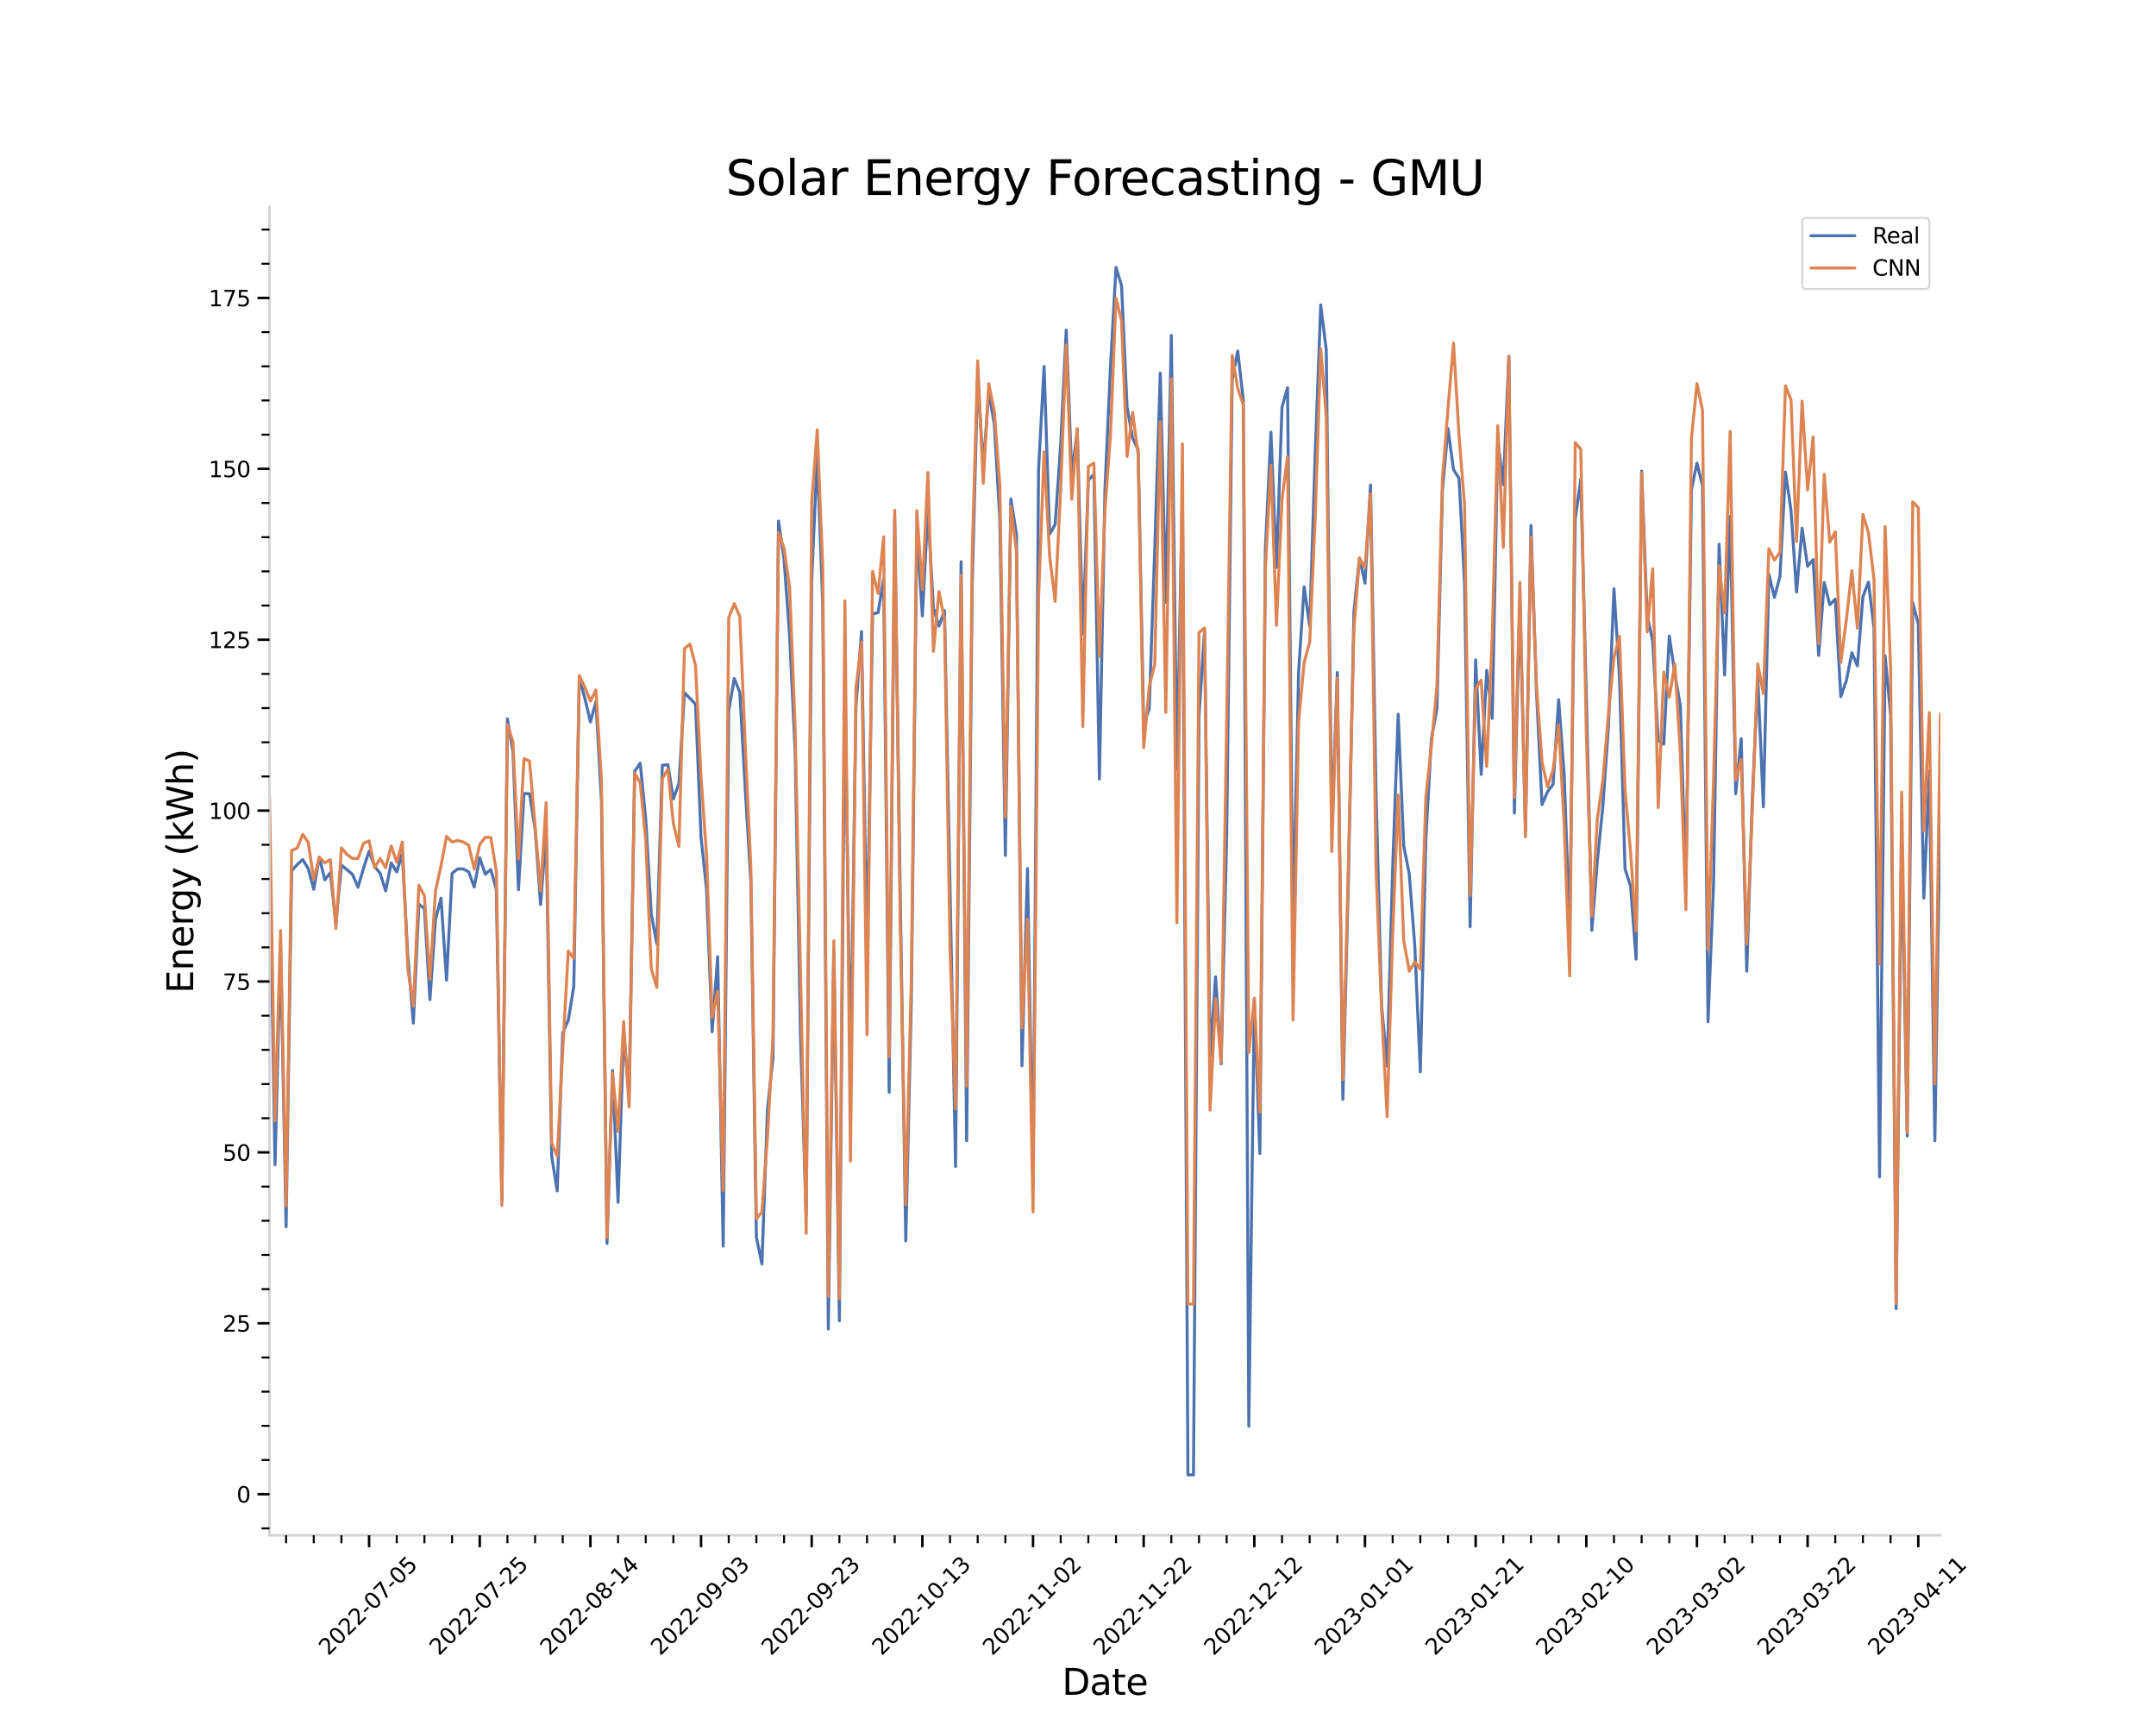 <?xml version="1.0" encoding="utf-8" standalone="no"?>
<!DOCTYPE svg PUBLIC "-//W3C//DTD SVG 1.1//EN"
  "http://www.w3.org/Graphics/SVG/1.1/DTD/svg11.dtd">
<svg xmlns:xlink="http://www.w3.org/1999/xlink" width="1080pt" height="864pt" viewBox="0 0 1080 864" xmlns="http://www.w3.org/2000/svg" version="1.1">
 <defs>
  <style type="text/css">*{stroke-linejoin: round; stroke-linecap: butt}</style>
 </defs>
 <g id="figure_1">
  <g id="patch_1">
   <path d="M 0 864 
L 1080 864 
L 1080 0 
L 0 0 
z
" style="fill: #ffffff"/>
  </g>
  <g id="axes_1">
   <g id="patch_2">
    <path d="M 135 768.96 
L 972 768.96 
L 972 103.68 
L 135 103.68 
L 135 768.96 
z
" style="fill: none"/>
   </g>
   <g id="line2d_1">
    <path d="M -1 392.905 
L -0.805 395.092 
L 1.967 443.313 
L 4.738 393.316 
L 7.51 441.964 
L 10.281 422.895 
L 13.053 674.1 
L 15.825 372.315 
L 18.596 354.175 
L 21.368 377.12 
L 24.139 417.956 
L 26.911 409.541 
L 29.682 395.066 
L 32.454 553.606 
L 35.225 448.989 
L 37.997 380.909 
L 40.768 384.187 
L 43.54 541.289 
L 46.311 502.163 
L 49.083 369.698 
L 51.854 526.734 
L 54.626 575.15 
L 57.397 376.721 
L 60.169 394.602 
L 62.94 383.627 
L 65.712 398.255 
L 68.483 404.013 
L 71.255 395.396 
L 74.026 444.637 
L 76.798 432.398 
L 79.57 474.719 
L 82.341 415.605 
L 85.113 538.284 
L 87.884 627.279 
L 90.656 515.808 
L 93.427 512.894 
L 96.199 528.807 
L 98.97 401.943 
L 101.742 421.372 
L 104.513 438.575 
L 107.285 442.456 
L 110.056 536.142 
L 112.828 603.632 
L 115.599 612.965 
L 118.371 508.553 
L 121.142 475.582 
L 123.914 425.694 
L 126.685 407.739 
L 129.457 528.689 
L 132.228 418.977 
L 135 419.565 
L 137.772 583.406 
L 140.543 474.125 
L 143.315 614.464 
L 146.086 436.187 
L 148.858 433.068 
L 151.629 430.493 
L 154.401 435.076 
L 157.172 445.433 
L 159.944 429.261 
L 162.715 440.689 
L 165.487 437.106 
L 168.258 462.643 
L 171.03 433.327 
L 173.801 435.58 
L 176.573 438.01 
L 179.344 444.383 
L 182.116 434.782 
L 184.887 426.329 
L 187.659 434.012 
L 190.43 437.418 
L 193.202 446.22 
L 195.974 432.175 
L 198.745 436.725 
L 201.517 427.329 
L 204.288 478.897 
L 207.06 512.442 
L 209.831 452.867 
L 212.603 455.06 
L 215.374 500.681 
L 218.146 460.62 
L 220.917 449.899 
L 223.689 490.904 
L 226.46 437.429 
L 229.232 435.217 
L 232.003 435.233 
L 234.775 436.66 
L 237.546 444.284 
L 240.318 429.631 
L 243.089 437.867 
L 245.861 435.53 
L 248.632 445.57 
L 251.404 601.238 
L 254.175 360.02 
L 256.947 376.464 
L 259.719 445.618 
L 262.49 397.447 
L 265.262 397.561 
L 268.033 415.075 
L 270.805 453.071 
L 273.576 416.544 
L 276.348 579.067 
L 279.119 596.493 
L 281.891 517.298 
L 284.662 511.05 
L 287.434 494.048 
L 290.205 339.29 
L 292.977 349.782 
L 295.748 361.589 
L 298.52 351.512 
L 301.291 401.267 
L 304.063 622.822 
L 306.834 536.191 
L 309.606 602.222 
L 312.377 518.144 
L 315.149 547.462 
L 317.921 386.39 
L 320.692 382.257 
L 323.464 410.298 
L 326.235 457.847 
L 329.007 472.676 
L 331.778 383.299 
L 334.55 383.005 
L 337.321 400.145 
L 340.093 392.402 
L 342.864 346.951 
L 348.407 352.701 
L 351.179 419.392 
L 353.95 445.528 
L 356.722 516.78 
L 359.493 479.19 
L 362.265 624.145 
L 365.036 356.011 
L 367.808 339.826 
L 370.579 346.726 
L 373.351 395.62 
L 376.123 441.863 
L 378.894 619.709 
L 381.666 633.092 
L 384.437 555.763 
L 387.209 530.151 
L 389.98 260.993 
L 392.752 280.144 
L 395.523 318.16 
L 398.295 375.956 
L 401.066 521.316 
L 403.838 608.35 
L 406.609 290.463 
L 409.381 227.991 
L 412.152 303.43 
L 414.924 665.652 
L 417.695 475.888 
L 420.467 661.565 
L 423.238 337.003 
L 426.01 538.106 
L 428.781 353.788 
L 431.553 316.387 
L 434.325 477.984 
L 437.096 307.493 
L 439.868 306.875 
L 442.639 289.946 
L 445.411 547.107 
L 448.182 259.617 
L 450.954 448.176 
L 453.725 621.545 
L 456.497 501.979 
L 459.268 265.327 
L 462.04 308.474 
L 464.811 255.863 
L 467.583 304.67 
L 470.354 313.613 
L 473.126 305.823 
L 478.669 584.266 
L 481.44 281.351 
L 484.212 571.36 
L 486.983 294.023 
L 489.755 188.236 
L 492.526 233.62 
L 495.298 196.777 
L 498.07 212.263 
L 500.841 259.979 
L 503.613 428.45 
L 506.384 249.884 
L 509.156 267.514 
L 511.927 533.775 
L 514.699 434.991 
L 517.47 593.745 
L 520.242 235.156 
L 523.013 183.553 
L 525.785 267.612 
L 528.556 262.665 
L 531.328 222.67 
L 534.099 165.348 
L 536.871 237.61 
L 539.642 215.66 
L 542.414 317.53 
L 545.185 240.533 
L 547.957 237.547 
L 550.728 390.194 
L 553.5 244.995 
L 556.272 183.569 
L 559.043 133.92 
L 561.815 143.101 
L 564.586 203.926 
L 567.358 219.431 
L 570.129 225.209 
L 572.901 362.881 
L 575.672 355.091 
L 578.444 274.967 
L 581.215 186.841 
L 583.987 301.754 
L 586.758 168.013 
L 589.53 385.577 
L 592.301 245.531 
L 595.073 738.72 
L 597.844 738.72 
L 600.616 358.3 
L 603.387 315.901 
L 606.159 529.095 
L 608.93 489.24 
L 611.702 532.821 
L 614.474 419.309 
L 617.245 189.89 
L 620.017 175.853 
L 622.788 200.123 
L 625.56 714.333 
L 628.331 500.572 
L 631.103 577.746 
L 633.874 274.635 
L 636.646 216.465 
L 639.417 284.209 
L 642.189 203.988 
L 644.96 194.176 
L 647.732 465.311 
L 650.503 336.694 
L 653.275 293.904 
L 656.046 313.572 
L 658.818 227.477 
L 661.589 152.729 
L 664.361 175.302 
L 667.132 415.497 
L 669.904 336.83 
L 672.675 550.6 
L 675.447 440.806 
L 678.219 306.493 
L 680.99 279.452 
L 683.762 292.091 
L 686.533 242.929 
L 689.305 397.416 
L 692.076 503.609 
L 694.848 533.881 
L 697.619 435.127 
L 700.391 357.729 
L 703.162 423.71 
L 705.934 437.669 
L 708.705 473.685 
L 711.477 536.821 
L 714.248 420.229 
L 717.02 370.088 
L 719.791 355.057 
L 722.563 245.517 
L 725.334 214.619 
L 728.106 235.232 
L 730.877 239.572 
L 733.649 292.355 
L 736.421 464.204 
L 739.192 330.471 
L 741.964 387.901 
L 744.735 335.762 
L 747.507 359.823 
L 750.278 220.436 
L 753.05 242.756 
L 755.821 178.355 
L 758.593 407.232 
L 761.364 300.374 
L 764.136 416.195 
L 766.907 263.2 
L 769.679 346.911 
L 772.45 403.03 
L 775.222 396.516 
L 777.993 392.866 
L 780.765 350.469 
L 783.536 388.011 
L 786.308 466.427 
L 789.079 260.053 
L 791.851 239.981 
L 794.623 348.101 
L 797.394 465.947 
L 800.166 431.097 
L 802.937 403.6 
L 805.709 363.827 
L 808.48 294.903 
L 811.252 339.28 
L 814.023 435.178 
L 816.795 443.873 
L 819.566 480.388 
L 822.338 235.962 
L 825.109 308.016 
L 827.881 321.229 
L 830.652 370.932 
L 833.424 372.748 
L 836.195 318.535 
L 838.967 337.52 
L 841.738 353.528 
L 844.51 444.485 
L 847.281 245.29 
L 850.053 231.947 
L 852.825 243.258 
L 855.596 511.76 
L 858.368 442.444 
L 861.139 272.55 
L 863.911 338.109 
L 866.682 258.627 
L 869.454 397.567 
L 872.225 369.995 
L 874.997 486.426 
L 877.768 400.36 
L 880.54 339.89 
L 883.311 404.138 
L 886.083 287.606 
L 888.854 299.207 
L 891.626 288.678 
L 894.397 236.456 
L 897.169 255.765 
L 899.94 296.515 
L 902.712 264.584 
L 905.483 283.641 
L 908.255 280.306 
L 911.026 328.25 
L 913.798 291.8 
L 916.57 302.893 
L 919.341 300.05 
L 922.113 348.962 
L 924.884 340.889 
L 927.656 326.973 
L 930.427 333.511 
L 933.199 298.753 
L 935.97 291.57 
L 938.742 314.575 
L 941.513 589.454 
L 944.285 328.455 
L 947.056 357.912 
L 949.828 655.479 
L 952.599 420.647 
L 955.371 568.951 
L 958.142 301.89 
L 960.914 312.458 
L 963.685 449.821 
L 966.457 386.228 
L 969.228 571.421 
L 972 396.141 
L 972 396.141 
" clip-path="url(#p778e2ae9c5)" style="fill: none; stroke: #4c72b0; stroke-width: 1.5; stroke-linecap: round"/>
   </g>
   <g id="line2d_2">
    <path d="M -1 379.815 
L -0.805 383.07 
L 1.967 460.634 
L 4.738 393.155 
L 7.51 444.452 
L 10.281 425.192 
L 13.053 653.066 
L 15.825 377.956 
L 18.596 347.114 
L 21.368 368.044 
L 24.139 418.187 
L 26.911 405.772 
L 29.682 392.225 
L 32.454 555.706 
L 35.225 425.945 
L 37.997 361.855 
L 40.768 369.642 
L 43.54 526.147 
L 46.311 480.802 
L 49.083 364.205 
L 51.854 545.789 
L 54.626 568.732 
L 57.397 379.386 
L 60.169 395.49 
L 62.94 380.912 
L 65.712 390.005 
L 68.483 394.945 
L 71.255 390.666 
L 74.026 444.578 
L 76.798 415.957 
L 79.57 458.082 
L 82.341 409.06 
L 85.113 501.352 
L 87.884 600.879 
L 90.656 493.531 
L 93.427 496.494 
L 96.199 506.266 
L 98.97 391.453 
L 101.742 405.471 
L 104.513 435.12 
L 107.285 428.871 
L 110.056 513.27 
L 112.828 581.857 
L 115.599 585.613 
L 118.371 497.587 
L 121.142 459.371 
L 123.914 417.541 
L 126.685 387.884 
L 129.457 527.942 
L 132.228 405.733 
L 135 399.209 
L 137.772 561.433 
L 140.543 466.127 
L 143.315 604.078 
L 146.086 426.017 
L 148.858 424.761 
L 151.629 417.893 
L 154.401 421.908 
L 157.172 440.423 
L 159.944 429.269 
L 162.715 432.14 
L 165.487 430.563 
L 168.258 465.083 
L 171.03 424.71 
L 173.801 427.959 
L 176.573 430.015 
L 179.344 429.94 
L 182.116 422.375 
L 184.887 421.16 
L 187.659 434.591 
L 190.43 429.985 
L 193.202 434.626 
L 195.974 423.758 
L 198.745 431.891 
L 201.517 421.739 
L 204.288 485.1 
L 207.06 504.015 
L 209.831 443.404 
L 212.603 448.685 
L 215.374 490.468 
L 218.146 446.259 
L 220.917 433.621 
L 223.689 418.905 
L 226.46 421.772 
L 229.232 420.964 
L 232.003 421.686 
L 234.775 423.356 
L 237.546 435.264 
L 240.318 422.925 
L 243.089 419.383 
L 245.861 419.475 
L 248.632 436.414 
L 251.404 603.731 
L 254.175 362.89 
L 256.947 371.549 
L 259.719 430.244 
L 262.49 379.947 
L 265.262 381.208 
L 270.805 446.307 
L 273.576 402.036 
L 276.348 572.48 
L 279.119 579.063 
L 281.891 526.213 
L 284.662 476.361 
L 287.434 479.986 
L 290.205 338.375 
L 292.977 344.25 
L 295.748 351.114 
L 298.52 345.62 
L 301.291 391.164 
L 304.063 619.831 
L 306.834 537.454 
L 309.606 566.559 
L 312.377 511.693 
L 315.149 554.452 
L 317.921 387.163 
L 320.692 392.139 
L 323.464 420.983 
L 326.235 485.253 
L 329.007 494.599 
L 331.778 389.899 
L 334.55 385.288 
L 337.321 412.586 
L 340.093 423.972 
L 342.864 324.83 
L 345.636 322.641 
L 348.407 333.412 
L 351.179 389.286 
L 353.95 428.529 
L 356.722 509.539 
L 359.493 496.484 
L 362.265 596.325 
L 365.036 309.483 
L 367.808 302.331 
L 370.579 308.863 
L 373.351 374.272 
L 376.123 434.543 
L 378.894 610.454 
L 381.666 607.018 
L 384.437 569.542 
L 387.209 518.951 
L 389.98 266.711 
L 392.752 274.67 
L 395.523 293.886 
L 398.295 363.955 
L 403.838 617.761 
L 406.609 251.112 
L 409.381 215.279 
L 412.152 284.277 
L 414.924 649.326 
L 417.695 471.261 
L 420.467 650.476 
L 423.238 300.946 
L 426.01 581.563 
L 428.781 344.515 
L 431.553 321.491 
L 434.325 518.253 
L 437.096 286.183 
L 439.868 297.299 
L 442.639 268.893 
L 445.411 529.332 
L 448.182 255.6 
L 450.954 463.291 
L 453.725 603.319 
L 456.497 490.528 
L 459.268 255.756 
L 462.04 295.219 
L 464.811 236.632 
L 467.583 326.247 
L 470.354 296.278 
L 473.126 310.495 
L 475.897 475.027 
L 478.669 555.389 
L 481.44 288.06 
L 484.212 544.111 
L 486.983 278.274 
L 489.755 180.723 
L 492.526 242.013 
L 495.298 192.231 
L 498.07 205.754 
L 500.841 243.296 
L 503.613 409.251 
L 506.384 253.68 
L 509.156 276.107 
L 511.927 514.875 
L 514.699 460.283 
L 517.47 607.034 
L 520.242 299.795 
L 523.013 226.29 
L 525.785 278.498 
L 528.556 301.216 
L 531.328 244.841 
L 534.099 172.765 
L 536.871 250.08 
L 539.642 214.68 
L 542.414 363.913 
L 545.185 233.62 
L 547.957 231.969 
L 550.728 328.718 
L 553.5 255.634 
L 556.272 217.786 
L 559.043 149.233 
L 561.815 160.758 
L 564.586 228.652 
L 567.358 206.534 
L 570.129 227.788 
L 572.901 374.469 
L 575.672 343.919 
L 578.444 332.717 
L 581.215 211.273 
L 583.987 356.849 
L 586.758 189.684 
L 589.53 462.161 
L 592.301 222.363 
L 595.073 653.143 
L 597.844 653.143 
L 600.616 316.743 
L 603.387 314.605 
L 606.159 556.03 
L 608.93 500.19 
L 611.702 532.042 
L 614.474 361.628 
L 617.245 177.997 
L 620.017 194.525 
L 622.788 202.658 
L 625.56 527.208 
L 628.331 499.957 
L 631.103 556.997 
L 633.874 284.638 
L 636.646 233.015 
L 639.417 313.253 
L 642.189 250.042 
L 644.96 228.723 
L 647.732 510.884 
L 650.503 361.586 
L 653.275 331.823 
L 656.046 321.647 
L 658.818 259.609 
L 661.589 174.698 
L 664.361 208.48 
L 667.132 426.516 
L 669.904 339.725 
L 672.675 540.673 
L 675.447 432.758 
L 678.219 315.544 
L 680.99 279.552 
L 683.762 284.34 
L 686.533 247.336 
L 689.305 435.305 
L 692.076 505.37 
L 694.848 559.313 
L 697.619 468.346 
L 700.391 398.255 
L 703.162 471.038 
L 705.934 486.423 
L 708.705 481.836 
L 711.477 485.382 
L 714.248 399.178 
L 717.02 373.692 
L 719.791 343.669 
L 722.563 239.686 
L 725.334 204.796 
L 728.106 171.822 
L 730.877 218.364 
L 733.649 253.138 
L 736.421 448.391 
L 739.192 344.848 
L 741.964 340.7 
L 744.735 383.858 
L 747.507 318.683 
L 750.278 213.251 
L 753.05 274.116 
L 755.821 178.656 
L 758.593 399.433 
L 761.364 291.738 
L 764.136 419.077 
L 766.907 269.046 
L 769.679 343.661 
L 772.45 381.699 
L 775.222 394.159 
L 777.993 385.577 
L 780.765 363.164 
L 783.536 412.749 
L 786.308 488.794 
L 789.079 221.697 
L 791.851 224.955 
L 794.623 366.781 
L 797.394 458.802 
L 800.166 410.037 
L 802.937 390.68 
L 805.709 357.652 
L 808.48 329.306 
L 811.252 318.703 
L 814.023 395.845 
L 816.795 426.703 
L 819.566 466.438 
L 822.338 236.899 
L 825.109 316.492 
L 827.881 284.872 
L 830.652 404.481 
L 833.424 336.633 
L 836.195 349.224 
L 838.967 332.567 
L 841.738 377.235 
L 844.51 455.583 
L 847.281 219.555 
L 850.053 192.142 
L 852.825 205.556 
L 855.596 475.594 
L 858.368 390.599 
L 861.139 283.38 
L 863.911 306.998 
L 866.682 216.069 
L 869.454 390.769 
L 872.225 380.326 
L 874.997 472.914 
L 877.768 406.084 
L 880.54 332.615 
L 883.311 347.281 
L 886.083 274.827 
L 888.854 280.53 
L 891.626 276.706 
L 894.397 193.257 
L 897.169 200.183 
L 899.94 271.194 
L 902.712 200.864 
L 905.483 245.418 
L 908.255 218.832 
L 911.026 322.278 
L 913.798 237.586 
L 916.57 271.557 
L 919.341 266.395 
L 922.113 331.77 
L 924.884 310.491 
L 927.656 285.87 
L 930.427 314.632 
L 933.199 257.667 
L 935.97 266.91 
L 938.742 290.251 
L 941.513 482.804 
L 944.285 263.737 
L 947.056 334.467 
L 949.828 653.012 
L 952.599 396.772 
L 955.371 567.201 
L 958.142 251.312 
L 960.914 254.274 
L 963.685 416.294 
L 966.457 356.891 
L 969.228 542.876 
L 972 357.548 
L 972 357.548 
" clip-path="url(#p778e2ae9c5)" style="fill: none; stroke: #dd8452; stroke-width: 1.5; stroke-linecap: round"/>
   </g>
   <g id="patch_3">
    <path d="M 135 768.96 
L 135 103.68 
" style="fill: none; stroke: #d3d3d3; stroke-width: 1.25; stroke-linejoin: miter; stroke-linecap: square"/>
   </g>
   <g id="patch_4">
    <path d="M 135 768.96 
L 972 768.96 
" style="fill: none; stroke: #d3d3d3; stroke-width: 1.25; stroke-linejoin: miter; stroke-linecap: square"/>
   </g>
   <g id="matplotlib.axis_1">
    <g id="xtick_1">
     <g id="line2d_3">
      <defs>
       <path id="mad14b82aa3" d="M 0 0 
L 0 6 
" style="stroke: #000000; stroke-width: 1.25"/>
      </defs>
      <g>
       <use xlink:href="#mad14b82aa3" x="184.887" y="768.96" style="stroke: #000000; stroke-width: 1.25"/>
      </g>
     </g>
     <g id="text_1">
      <!-- 2022-07-05 -->
      <g transform="translate(164.432 829.574) rotate(-45) scale(0.11 -0.11)">
       <defs>
        <path id="DejaVuSans-32" d="M 1228 531 
L 3431 531 
L 3431 0 
L 469 0 
L 469 531 
Q 828 903 1448 1529 
Q 2069 2156 2228 2338 
Q 2531 2678 2651 2914 
Q 2772 3150 2772 3378 
Q 2772 3750 2511 3984 
Q 2250 4219 1831 4219 
Q 1534 4219 1204 4116 
Q 875 4013 500 3803 
L 500 4441 
Q 881 4594 1212 4672 
Q 1544 4750 1819 4750 
Q 2544 4750 2975 4387 
Q 3406 4025 3406 3419 
Q 3406 3131 3298 2873 
Q 3191 2616 2906 2266 
Q 2828 2175 2409 1742 
Q 1991 1309 1228 531 
z
" transform="scale(0.016)"/>
        <path id="DejaVuSans-30" d="M 2034 4250 
Q 1547 4250 1301 3770 
Q 1056 3291 1056 2328 
Q 1056 1369 1301 889 
Q 1547 409 2034 409 
Q 2525 409 2770 889 
Q 3016 1369 3016 2328 
Q 3016 3291 2770 3770 
Q 2525 4250 2034 4250 
z
M 2034 4750 
Q 2819 4750 3233 4129 
Q 3647 3509 3647 2328 
Q 3647 1150 3233 529 
Q 2819 -91 2034 -91 
Q 1250 -91 836 529 
Q 422 1150 422 2328 
Q 422 3509 836 4129 
Q 1250 4750 2034 4750 
z
" transform="scale(0.016)"/>
        <path id="DejaVuSans-2d" d="M 313 2009 
L 1997 2009 
L 1997 1497 
L 313 1497 
L 313 2009 
z
" transform="scale(0.016)"/>
        <path id="DejaVuSans-37" d="M 525 4666 
L 3525 4666 
L 3525 4397 
L 1831 0 
L 1172 0 
L 2766 4134 
L 525 4134 
L 525 4666 
z
" transform="scale(0.016)"/>
        <path id="DejaVuSans-35" d="M 691 4666 
L 3169 4666 
L 3169 4134 
L 1269 4134 
L 1269 2991 
Q 1406 3038 1543 3061 
Q 1681 3084 1819 3084 
Q 2600 3084 3056 2656 
Q 3513 2228 3513 1497 
Q 3513 744 3044 326 
Q 2575 -91 1722 -91 
Q 1428 -91 1123 -41 
Q 819 9 494 109 
L 494 744 
Q 775 591 1075 516 
Q 1375 441 1709 441 
Q 2250 441 2565 725 
Q 2881 1009 2881 1497 
Q 2881 1984 2565 2268 
Q 2250 2553 1709 2553 
Q 1456 2553 1204 2497 
Q 953 2441 691 2322 
L 691 4666 
z
" transform="scale(0.016)"/>
       </defs>
       <use xlink:href="#DejaVuSans-32"/>
       <use xlink:href="#DejaVuSans-30" transform="translate(63.623 0)"/>
       <use xlink:href="#DejaVuSans-32" transform="translate(127.246 0)"/>
       <use xlink:href="#DejaVuSans-32" transform="translate(190.869 0)"/>
       <use xlink:href="#DejaVuSans-2d" transform="translate(254.492 0)"/>
       <use xlink:href="#DejaVuSans-30" transform="translate(290.576 0)"/>
       <use xlink:href="#DejaVuSans-37" transform="translate(354.199 0)"/>
       <use xlink:href="#DejaVuSans-2d" transform="translate(417.822 0)"/>
       <use xlink:href="#DejaVuSans-30" transform="translate(453.906 0)"/>
       <use xlink:href="#DejaVuSans-35" transform="translate(517.529 0)"/>
      </g>
     </g>
    </g>
    <g id="xtick_2">
     <g id="line2d_4">
      <g>
       <use xlink:href="#mad14b82aa3" x="240.318" y="768.96" style="stroke: #000000; stroke-width: 1.25"/>
      </g>
     </g>
     <g id="text_2">
      <!-- 2022-07-25 -->
      <g transform="translate(219.862 829.574) rotate(-45) scale(0.11 -0.11)">
       <use xlink:href="#DejaVuSans-32"/>
       <use xlink:href="#DejaVuSans-30" transform="translate(63.623 0)"/>
       <use xlink:href="#DejaVuSans-32" transform="translate(127.246 0)"/>
       <use xlink:href="#DejaVuSans-32" transform="translate(190.869 0)"/>
       <use xlink:href="#DejaVuSans-2d" transform="translate(254.492 0)"/>
       <use xlink:href="#DejaVuSans-30" transform="translate(290.576 0)"/>
       <use xlink:href="#DejaVuSans-37" transform="translate(354.199 0)"/>
       <use xlink:href="#DejaVuSans-2d" transform="translate(417.822 0)"/>
       <use xlink:href="#DejaVuSans-32" transform="translate(453.906 0)"/>
       <use xlink:href="#DejaVuSans-35" transform="translate(517.529 0)"/>
      </g>
     </g>
    </g>
    <g id="xtick_3">
     <g id="line2d_5">
      <g>
       <use xlink:href="#mad14b82aa3" x="295.748" y="768.96" style="stroke: #000000; stroke-width: 1.25"/>
      </g>
     </g>
     <g id="text_3">
      <!-- 2022-08-14 -->
      <g transform="translate(275.293 829.574) rotate(-45) scale(0.11 -0.11)">
       <defs>
        <path id="DejaVuSans-38" d="M 2034 2216 
Q 1584 2216 1326 1975 
Q 1069 1734 1069 1313 
Q 1069 891 1326 650 
Q 1584 409 2034 409 
Q 2484 409 2743 651 
Q 3003 894 3003 1313 
Q 3003 1734 2745 1975 
Q 2488 2216 2034 2216 
z
M 1403 2484 
Q 997 2584 770 2862 
Q 544 3141 544 3541 
Q 544 4100 942 4425 
Q 1341 4750 2034 4750 
Q 2731 4750 3128 4425 
Q 3525 4100 3525 3541 
Q 3525 3141 3298 2862 
Q 3072 2584 2669 2484 
Q 3125 2378 3379 2068 
Q 3634 1759 3634 1313 
Q 3634 634 3220 271 
Q 2806 -91 2034 -91 
Q 1263 -91 848 271 
Q 434 634 434 1313 
Q 434 1759 690 2068 
Q 947 2378 1403 2484 
z
M 1172 3481 
Q 1172 3119 1398 2916 
Q 1625 2713 2034 2713 
Q 2441 2713 2670 2916 
Q 2900 3119 2900 3481 
Q 2900 3844 2670 4047 
Q 2441 4250 2034 4250 
Q 1625 4250 1398 4047 
Q 1172 3844 1172 3481 
z
" transform="scale(0.016)"/>
        <path id="DejaVuSans-31" d="M 794 531 
L 1825 531 
L 1825 4091 
L 703 3866 
L 703 4441 
L 1819 4666 
L 2450 4666 
L 2450 531 
L 3481 531 
L 3481 0 
L 794 0 
L 794 531 
z
" transform="scale(0.016)"/>
        <path id="DejaVuSans-34" d="M 2419 4116 
L 825 1625 
L 2419 1625 
L 2419 4116 
z
M 2253 4666 
L 3047 4666 
L 3047 1625 
L 3713 1625 
L 3713 1100 
L 3047 1100 
L 3047 0 
L 2419 0 
L 2419 1100 
L 313 1100 
L 313 1709 
L 2253 4666 
z
" transform="scale(0.016)"/>
       </defs>
       <use xlink:href="#DejaVuSans-32"/>
       <use xlink:href="#DejaVuSans-30" transform="translate(63.623 0)"/>
       <use xlink:href="#DejaVuSans-32" transform="translate(127.246 0)"/>
       <use xlink:href="#DejaVuSans-32" transform="translate(190.869 0)"/>
       <use xlink:href="#DejaVuSans-2d" transform="translate(254.492 0)"/>
       <use xlink:href="#DejaVuSans-30" transform="translate(290.576 0)"/>
       <use xlink:href="#DejaVuSans-38" transform="translate(354.199 0)"/>
       <use xlink:href="#DejaVuSans-2d" transform="translate(417.822 0)"/>
       <use xlink:href="#DejaVuSans-31" transform="translate(453.906 0)"/>
       <use xlink:href="#DejaVuSans-34" transform="translate(517.529 0)"/>
      </g>
     </g>
    </g>
    <g id="xtick_4">
     <g id="line2d_6">
      <g>
       <use xlink:href="#mad14b82aa3" x="351.179" y="768.96" style="stroke: #000000; stroke-width: 1.25"/>
      </g>
     </g>
     <g id="text_4">
      <!-- 2022-09-03 -->
      <g transform="translate(330.723 829.574) rotate(-45) scale(0.11 -0.11)">
       <defs>
        <path id="DejaVuSans-39" d="M 703 97 
L 703 672 
Q 941 559 1184 500 
Q 1428 441 1663 441 
Q 2288 441 2617 861 
Q 2947 1281 2994 2138 
Q 2813 1869 2534 1725 
Q 2256 1581 1919 1581 
Q 1219 1581 811 2004 
Q 403 2428 403 3163 
Q 403 3881 828 4315 
Q 1253 4750 1959 4750 
Q 2769 4750 3195 4129 
Q 3622 3509 3622 2328 
Q 3622 1225 3098 567 
Q 2575 -91 1691 -91 
Q 1453 -91 1209 -44 
Q 966 3 703 97 
z
M 1959 2075 
Q 2384 2075 2632 2365 
Q 2881 2656 2881 3163 
Q 2881 3666 2632 3958 
Q 2384 4250 1959 4250 
Q 1534 4250 1286 3958 
Q 1038 3666 1038 3163 
Q 1038 2656 1286 2365 
Q 1534 2075 1959 2075 
z
" transform="scale(0.016)"/>
        <path id="DejaVuSans-33" d="M 2597 2516 
Q 3050 2419 3304 2112 
Q 3559 1806 3559 1356 
Q 3559 666 3084 287 
Q 2609 -91 1734 -91 
Q 1441 -91 1130 -33 
Q 819 25 488 141 
L 488 750 
Q 750 597 1062 519 
Q 1375 441 1716 441 
Q 2309 441 2620 675 
Q 2931 909 2931 1356 
Q 2931 1769 2642 2001 
Q 2353 2234 1838 2234 
L 1294 2234 
L 1294 2753 
L 1863 2753 
Q 2328 2753 2575 2939 
Q 2822 3125 2822 3475 
Q 2822 3834 2567 4026 
Q 2313 4219 1838 4219 
Q 1578 4219 1281 4162 
Q 984 4106 628 3988 
L 628 4550 
Q 988 4650 1302 4700 
Q 1616 4750 1894 4750 
Q 2613 4750 3031 4423 
Q 3450 4097 3450 3541 
Q 3450 3153 3228 2886 
Q 3006 2619 2597 2516 
z
" transform="scale(0.016)"/>
       </defs>
       <use xlink:href="#DejaVuSans-32"/>
       <use xlink:href="#DejaVuSans-30" transform="translate(63.623 0)"/>
       <use xlink:href="#DejaVuSans-32" transform="translate(127.246 0)"/>
       <use xlink:href="#DejaVuSans-32" transform="translate(190.869 0)"/>
       <use xlink:href="#DejaVuSans-2d" transform="translate(254.492 0)"/>
       <use xlink:href="#DejaVuSans-30" transform="translate(290.576 0)"/>
       <use xlink:href="#DejaVuSans-39" transform="translate(354.199 0)"/>
       <use xlink:href="#DejaVuSans-2d" transform="translate(417.822 0)"/>
       <use xlink:href="#DejaVuSans-30" transform="translate(453.906 0)"/>
       <use xlink:href="#DejaVuSans-33" transform="translate(517.529 0)"/>
      </g>
     </g>
    </g>
    <g id="xtick_5">
     <g id="line2d_7">
      <g>
       <use xlink:href="#mad14b82aa3" x="406.609" y="768.96" style="stroke: #000000; stroke-width: 1.25"/>
      </g>
     </g>
     <g id="text_5">
      <!-- 2022-09-23 -->
      <g transform="translate(386.154 829.574) rotate(-45) scale(0.11 -0.11)">
       <use xlink:href="#DejaVuSans-32"/>
       <use xlink:href="#DejaVuSans-30" transform="translate(63.623 0)"/>
       <use xlink:href="#DejaVuSans-32" transform="translate(127.246 0)"/>
       <use xlink:href="#DejaVuSans-32" transform="translate(190.869 0)"/>
       <use xlink:href="#DejaVuSans-2d" transform="translate(254.492 0)"/>
       <use xlink:href="#DejaVuSans-30" transform="translate(290.576 0)"/>
       <use xlink:href="#DejaVuSans-39" transform="translate(354.199 0)"/>
       <use xlink:href="#DejaVuSans-2d" transform="translate(417.822 0)"/>
       <use xlink:href="#DejaVuSans-32" transform="translate(453.906 0)"/>
       <use xlink:href="#DejaVuSans-33" transform="translate(517.529 0)"/>
      </g>
     </g>
    </g>
    <g id="xtick_6">
     <g id="line2d_8">
      <g>
       <use xlink:href="#mad14b82aa3" x="462.04" y="768.96" style="stroke: #000000; stroke-width: 1.25"/>
      </g>
     </g>
     <g id="text_6">
      <!-- 2022-10-13 -->
      <g transform="translate(441.584 829.574) rotate(-45) scale(0.11 -0.11)">
       <use xlink:href="#DejaVuSans-32"/>
       <use xlink:href="#DejaVuSans-30" transform="translate(63.623 0)"/>
       <use xlink:href="#DejaVuSans-32" transform="translate(127.246 0)"/>
       <use xlink:href="#DejaVuSans-32" transform="translate(190.869 0)"/>
       <use xlink:href="#DejaVuSans-2d" transform="translate(254.492 0)"/>
       <use xlink:href="#DejaVuSans-31" transform="translate(290.576 0)"/>
       <use xlink:href="#DejaVuSans-30" transform="translate(354.199 0)"/>
       <use xlink:href="#DejaVuSans-2d" transform="translate(417.822 0)"/>
       <use xlink:href="#DejaVuSans-31" transform="translate(453.906 0)"/>
       <use xlink:href="#DejaVuSans-33" transform="translate(517.529 0)"/>
      </g>
     </g>
    </g>
    <g id="xtick_7">
     <g id="line2d_9">
      <g>
       <use xlink:href="#mad14b82aa3" x="517.47" y="768.96" style="stroke: #000000; stroke-width: 1.25"/>
      </g>
     </g>
     <g id="text_7">
      <!-- 2022-11-02 -->
      <g transform="translate(497.015 829.574) rotate(-45) scale(0.11 -0.11)">
       <use xlink:href="#DejaVuSans-32"/>
       <use xlink:href="#DejaVuSans-30" transform="translate(63.623 0)"/>
       <use xlink:href="#DejaVuSans-32" transform="translate(127.246 0)"/>
       <use xlink:href="#DejaVuSans-32" transform="translate(190.869 0)"/>
       <use xlink:href="#DejaVuSans-2d" transform="translate(254.492 0)"/>
       <use xlink:href="#DejaVuSans-31" transform="translate(290.576 0)"/>
       <use xlink:href="#DejaVuSans-31" transform="translate(354.199 0)"/>
       <use xlink:href="#DejaVuSans-2d" transform="translate(417.822 0)"/>
       <use xlink:href="#DejaVuSans-30" transform="translate(453.906 0)"/>
       <use xlink:href="#DejaVuSans-32" transform="translate(517.529 0)"/>
      </g>
     </g>
    </g>
    <g id="xtick_8">
     <g id="line2d_10">
      <g>
       <use xlink:href="#mad14b82aa3" x="572.901" y="768.96" style="stroke: #000000; stroke-width: 1.25"/>
      </g>
     </g>
     <g id="text_8">
      <!-- 2022-11-22 -->
      <g transform="translate(552.445 829.574) rotate(-45) scale(0.11 -0.11)">
       <use xlink:href="#DejaVuSans-32"/>
       <use xlink:href="#DejaVuSans-30" transform="translate(63.623 0)"/>
       <use xlink:href="#DejaVuSans-32" transform="translate(127.246 0)"/>
       <use xlink:href="#DejaVuSans-32" transform="translate(190.869 0)"/>
       <use xlink:href="#DejaVuSans-2d" transform="translate(254.492 0)"/>
       <use xlink:href="#DejaVuSans-31" transform="translate(290.576 0)"/>
       <use xlink:href="#DejaVuSans-31" transform="translate(354.199 0)"/>
       <use xlink:href="#DejaVuSans-2d" transform="translate(417.822 0)"/>
       <use xlink:href="#DejaVuSans-32" transform="translate(453.906 0)"/>
       <use xlink:href="#DejaVuSans-32" transform="translate(517.529 0)"/>
      </g>
     </g>
    </g>
    <g id="xtick_9">
     <g id="line2d_11">
      <g>
       <use xlink:href="#mad14b82aa3" x="628.331" y="768.96" style="stroke: #000000; stroke-width: 1.25"/>
      </g>
     </g>
     <g id="text_9">
      <!-- 2022-12-12 -->
      <g transform="translate(607.876 829.574) rotate(-45) scale(0.11 -0.11)">
       <use xlink:href="#DejaVuSans-32"/>
       <use xlink:href="#DejaVuSans-30" transform="translate(63.623 0)"/>
       <use xlink:href="#DejaVuSans-32" transform="translate(127.246 0)"/>
       <use xlink:href="#DejaVuSans-32" transform="translate(190.869 0)"/>
       <use xlink:href="#DejaVuSans-2d" transform="translate(254.492 0)"/>
       <use xlink:href="#DejaVuSans-31" transform="translate(290.576 0)"/>
       <use xlink:href="#DejaVuSans-32" transform="translate(354.199 0)"/>
       <use xlink:href="#DejaVuSans-2d" transform="translate(417.822 0)"/>
       <use xlink:href="#DejaVuSans-31" transform="translate(453.906 0)"/>
       <use xlink:href="#DejaVuSans-32" transform="translate(517.529 0)"/>
      </g>
     </g>
    </g>
    <g id="xtick_10">
     <g id="line2d_12">
      <g>
       <use xlink:href="#mad14b82aa3" x="683.762" y="768.96" style="stroke: #000000; stroke-width: 1.25"/>
      </g>
     </g>
     <g id="text_10">
      <!-- 2023-01-01 -->
      <g transform="translate(663.306 829.574) rotate(-45) scale(0.11 -0.11)">
       <use xlink:href="#DejaVuSans-32"/>
       <use xlink:href="#DejaVuSans-30" transform="translate(63.623 0)"/>
       <use xlink:href="#DejaVuSans-32" transform="translate(127.246 0)"/>
       <use xlink:href="#DejaVuSans-33" transform="translate(190.869 0)"/>
       <use xlink:href="#DejaVuSans-2d" transform="translate(254.492 0)"/>
       <use xlink:href="#DejaVuSans-30" transform="translate(290.576 0)"/>
       <use xlink:href="#DejaVuSans-31" transform="translate(354.199 0)"/>
       <use xlink:href="#DejaVuSans-2d" transform="translate(417.822 0)"/>
       <use xlink:href="#DejaVuSans-30" transform="translate(453.906 0)"/>
       <use xlink:href="#DejaVuSans-31" transform="translate(517.529 0)"/>
      </g>
     </g>
    </g>
    <g id="xtick_11">
     <g id="line2d_13">
      <g>
       <use xlink:href="#mad14b82aa3" x="739.192" y="768.96" style="stroke: #000000; stroke-width: 1.25"/>
      </g>
     </g>
     <g id="text_11">
      <!-- 2023-01-21 -->
      <g transform="translate(718.737 829.574) rotate(-45) scale(0.11 -0.11)">
       <use xlink:href="#DejaVuSans-32"/>
       <use xlink:href="#DejaVuSans-30" transform="translate(63.623 0)"/>
       <use xlink:href="#DejaVuSans-32" transform="translate(127.246 0)"/>
       <use xlink:href="#DejaVuSans-33" transform="translate(190.869 0)"/>
       <use xlink:href="#DejaVuSans-2d" transform="translate(254.492 0)"/>
       <use xlink:href="#DejaVuSans-30" transform="translate(290.576 0)"/>
       <use xlink:href="#DejaVuSans-31" transform="translate(354.199 0)"/>
       <use xlink:href="#DejaVuSans-2d" transform="translate(417.822 0)"/>
       <use xlink:href="#DejaVuSans-32" transform="translate(453.906 0)"/>
       <use xlink:href="#DejaVuSans-31" transform="translate(517.529 0)"/>
      </g>
     </g>
    </g>
    <g id="xtick_12">
     <g id="line2d_14">
      <g>
       <use xlink:href="#mad14b82aa3" x="794.623" y="768.96" style="stroke: #000000; stroke-width: 1.25"/>
      </g>
     </g>
     <g id="text_12">
      <!-- 2023-02-10 -->
      <g transform="translate(774.167 829.574) rotate(-45) scale(0.11 -0.11)">
       <use xlink:href="#DejaVuSans-32"/>
       <use xlink:href="#DejaVuSans-30" transform="translate(63.623 0)"/>
       <use xlink:href="#DejaVuSans-32" transform="translate(127.246 0)"/>
       <use xlink:href="#DejaVuSans-33" transform="translate(190.869 0)"/>
       <use xlink:href="#DejaVuSans-2d" transform="translate(254.492 0)"/>
       <use xlink:href="#DejaVuSans-30" transform="translate(290.576 0)"/>
       <use xlink:href="#DejaVuSans-32" transform="translate(354.199 0)"/>
       <use xlink:href="#DejaVuSans-2d" transform="translate(417.822 0)"/>
       <use xlink:href="#DejaVuSans-31" transform="translate(453.906 0)"/>
       <use xlink:href="#DejaVuSans-30" transform="translate(517.529 0)"/>
      </g>
     </g>
    </g>
    <g id="xtick_13">
     <g id="line2d_15">
      <g>
       <use xlink:href="#mad14b82aa3" x="850.053" y="768.96" style="stroke: #000000; stroke-width: 1.25"/>
      </g>
     </g>
     <g id="text_13">
      <!-- 2023-03-02 -->
      <g transform="translate(829.598 829.574) rotate(-45) scale(0.11 -0.11)">
       <use xlink:href="#DejaVuSans-32"/>
       <use xlink:href="#DejaVuSans-30" transform="translate(63.623 0)"/>
       <use xlink:href="#DejaVuSans-32" transform="translate(127.246 0)"/>
       <use xlink:href="#DejaVuSans-33" transform="translate(190.869 0)"/>
       <use xlink:href="#DejaVuSans-2d" transform="translate(254.492 0)"/>
       <use xlink:href="#DejaVuSans-30" transform="translate(290.576 0)"/>
       <use xlink:href="#DejaVuSans-33" transform="translate(354.199 0)"/>
       <use xlink:href="#DejaVuSans-2d" transform="translate(417.822 0)"/>
       <use xlink:href="#DejaVuSans-30" transform="translate(453.906 0)"/>
       <use xlink:href="#DejaVuSans-32" transform="translate(517.529 0)"/>
      </g>
     </g>
    </g>
    <g id="xtick_14">
     <g id="line2d_16">
      <g>
       <use xlink:href="#mad14b82aa3" x="905.483" y="768.96" style="stroke: #000000; stroke-width: 1.25"/>
      </g>
     </g>
     <g id="text_14">
      <!-- 2023-03-22 -->
      <g transform="translate(885.028 829.574) rotate(-45) scale(0.11 -0.11)">
       <use xlink:href="#DejaVuSans-32"/>
       <use xlink:href="#DejaVuSans-30" transform="translate(63.623 0)"/>
       <use xlink:href="#DejaVuSans-32" transform="translate(127.246 0)"/>
       <use xlink:href="#DejaVuSans-33" transform="translate(190.869 0)"/>
       <use xlink:href="#DejaVuSans-2d" transform="translate(254.492 0)"/>
       <use xlink:href="#DejaVuSans-30" transform="translate(290.576 0)"/>
       <use xlink:href="#DejaVuSans-33" transform="translate(354.199 0)"/>
       <use xlink:href="#DejaVuSans-2d" transform="translate(417.822 0)"/>
       <use xlink:href="#DejaVuSans-32" transform="translate(453.906 0)"/>
       <use xlink:href="#DejaVuSans-32" transform="translate(517.529 0)"/>
      </g>
     </g>
    </g>
    <g id="xtick_15">
     <g id="line2d_17">
      <g>
       <use xlink:href="#mad14b82aa3" x="960.914" y="768.96" style="stroke: #000000; stroke-width: 1.25"/>
      </g>
     </g>
     <g id="text_15">
      <!-- 2023-04-11 -->
      <g transform="translate(940.459 829.574) rotate(-45) scale(0.11 -0.11)">
       <use xlink:href="#DejaVuSans-32"/>
       <use xlink:href="#DejaVuSans-30" transform="translate(63.623 0)"/>
       <use xlink:href="#DejaVuSans-32" transform="translate(127.246 0)"/>
       <use xlink:href="#DejaVuSans-33" transform="translate(190.869 0)"/>
       <use xlink:href="#DejaVuSans-2d" transform="translate(254.492 0)"/>
       <use xlink:href="#DejaVuSans-30" transform="translate(290.576 0)"/>
       <use xlink:href="#DejaVuSans-34" transform="translate(354.199 0)"/>
       <use xlink:href="#DejaVuSans-2d" transform="translate(417.822 0)"/>
       <use xlink:href="#DejaVuSans-31" transform="translate(453.906 0)"/>
       <use xlink:href="#DejaVuSans-31" transform="translate(517.529 0)"/>
      </g>
     </g>
    </g>
    <g id="xtick_16">
     <g id="line2d_18">
      <defs>
       <path id="m4d9a2ee85f" d="M 0 0 
L 0 4 
" style="stroke: #000000"/>
      </defs>
      <g>
       <use xlink:href="#m4d9a2ee85f" x="143.315" y="768.96" style="stroke: #000000"/>
      </g>
     </g>
    </g>
    <g id="xtick_17">
     <g id="line2d_19">
      <g>
       <use xlink:href="#m4d9a2ee85f" x="157.172" y="768.96" style="stroke: #000000"/>
      </g>
     </g>
    </g>
    <g id="xtick_18">
     <g id="line2d_20">
      <g>
       <use xlink:href="#m4d9a2ee85f" x="171.03" y="768.96" style="stroke: #000000"/>
      </g>
     </g>
    </g>
    <g id="xtick_19">
     <g id="line2d_21">
      <g>
       <use xlink:href="#m4d9a2ee85f" x="198.745" y="768.96" style="stroke: #000000"/>
      </g>
     </g>
    </g>
    <g id="xtick_20">
     <g id="line2d_22">
      <g>
       <use xlink:href="#m4d9a2ee85f" x="212.603" y="768.96" style="stroke: #000000"/>
      </g>
     </g>
    </g>
    <g id="xtick_21">
     <g id="line2d_23">
      <g>
       <use xlink:href="#m4d9a2ee85f" x="226.46" y="768.96" style="stroke: #000000"/>
      </g>
     </g>
    </g>
    <g id="xtick_22">
     <g id="line2d_24">
      <g>
       <use xlink:href="#m4d9a2ee85f" x="254.175" y="768.96" style="stroke: #000000"/>
      </g>
     </g>
    </g>
    <g id="xtick_23">
     <g id="line2d_25">
      <g>
       <use xlink:href="#m4d9a2ee85f" x="268.033" y="768.96" style="stroke: #000000"/>
      </g>
     </g>
    </g>
    <g id="xtick_24">
     <g id="line2d_26">
      <g>
       <use xlink:href="#m4d9a2ee85f" x="281.891" y="768.96" style="stroke: #000000"/>
      </g>
     </g>
    </g>
    <g id="xtick_25">
     <g id="line2d_27">
      <g>
       <use xlink:href="#m4d9a2ee85f" x="309.606" y="768.96" style="stroke: #000000"/>
      </g>
     </g>
    </g>
    <g id="xtick_26">
     <g id="line2d_28">
      <g>
       <use xlink:href="#m4d9a2ee85f" x="323.464" y="768.96" style="stroke: #000000"/>
      </g>
     </g>
    </g>
    <g id="xtick_27">
     <g id="line2d_29">
      <g>
       <use xlink:href="#m4d9a2ee85f" x="337.321" y="768.96" style="stroke: #000000"/>
      </g>
     </g>
    </g>
    <g id="xtick_28">
     <g id="line2d_30">
      <g>
       <use xlink:href="#m4d9a2ee85f" x="365.036" y="768.96" style="stroke: #000000"/>
      </g>
     </g>
    </g>
    <g id="xtick_29">
     <g id="line2d_31">
      <g>
       <use xlink:href="#m4d9a2ee85f" x="378.894" y="768.96" style="stroke: #000000"/>
      </g>
     </g>
    </g>
    <g id="xtick_30">
     <g id="line2d_32">
      <g>
       <use xlink:href="#m4d9a2ee85f" x="392.752" y="768.96" style="stroke: #000000"/>
      </g>
     </g>
    </g>
    <g id="xtick_31">
     <g id="line2d_33">
      <g>
       <use xlink:href="#m4d9a2ee85f" x="420.467" y="768.96" style="stroke: #000000"/>
      </g>
     </g>
    </g>
    <g id="xtick_32">
     <g id="line2d_34">
      <g>
       <use xlink:href="#m4d9a2ee85f" x="434.325" y="768.96" style="stroke: #000000"/>
      </g>
     </g>
    </g>
    <g id="xtick_33">
     <g id="line2d_35">
      <g>
       <use xlink:href="#m4d9a2ee85f" x="448.182" y="768.96" style="stroke: #000000"/>
      </g>
     </g>
    </g>
    <g id="xtick_34">
     <g id="line2d_36">
      <g>
       <use xlink:href="#m4d9a2ee85f" x="475.897" y="768.96" style="stroke: #000000"/>
      </g>
     </g>
    </g>
    <g id="xtick_35">
     <g id="line2d_37">
      <g>
       <use xlink:href="#m4d9a2ee85f" x="489.755" y="768.96" style="stroke: #000000"/>
      </g>
     </g>
    </g>
    <g id="xtick_36">
     <g id="line2d_38">
      <g>
       <use xlink:href="#m4d9a2ee85f" x="503.613" y="768.96" style="stroke: #000000"/>
      </g>
     </g>
    </g>
    <g id="xtick_37">
     <g id="line2d_39">
      <g>
       <use xlink:href="#m4d9a2ee85f" x="531.328" y="768.96" style="stroke: #000000"/>
      </g>
     </g>
    </g>
    <g id="xtick_38">
     <g id="line2d_40">
      <g>
       <use xlink:href="#m4d9a2ee85f" x="545.185" y="768.96" style="stroke: #000000"/>
      </g>
     </g>
    </g>
    <g id="xtick_39">
     <g id="line2d_41">
      <g>
       <use xlink:href="#m4d9a2ee85f" x="559.043" y="768.96" style="stroke: #000000"/>
      </g>
     </g>
    </g>
    <g id="xtick_40">
     <g id="line2d_42">
      <g>
       <use xlink:href="#m4d9a2ee85f" x="586.758" y="768.96" style="stroke: #000000"/>
      </g>
     </g>
    </g>
    <g id="xtick_41">
     <g id="line2d_43">
      <g>
       <use xlink:href="#m4d9a2ee85f" x="600.616" y="768.96" style="stroke: #000000"/>
      </g>
     </g>
    </g>
    <g id="xtick_42">
     <g id="line2d_44">
      <g>
       <use xlink:href="#m4d9a2ee85f" x="614.474" y="768.96" style="stroke: #000000"/>
      </g>
     </g>
    </g>
    <g id="xtick_43">
     <g id="line2d_45">
      <g>
       <use xlink:href="#m4d9a2ee85f" x="642.189" y="768.96" style="stroke: #000000"/>
      </g>
     </g>
    </g>
    <g id="xtick_44">
     <g id="line2d_46">
      <g>
       <use xlink:href="#m4d9a2ee85f" x="656.046" y="768.96" style="stroke: #000000"/>
      </g>
     </g>
    </g>
    <g id="xtick_45">
     <g id="line2d_47">
      <g>
       <use xlink:href="#m4d9a2ee85f" x="669.904" y="768.96" style="stroke: #000000"/>
      </g>
     </g>
    </g>
    <g id="xtick_46">
     <g id="line2d_48">
      <g>
       <use xlink:href="#m4d9a2ee85f" x="697.619" y="768.96" style="stroke: #000000"/>
      </g>
     </g>
    </g>
    <g id="xtick_47">
     <g id="line2d_49">
      <g>
       <use xlink:href="#m4d9a2ee85f" x="711.477" y="768.96" style="stroke: #000000"/>
      </g>
     </g>
    </g>
    <g id="xtick_48">
     <g id="line2d_50">
      <g>
       <use xlink:href="#m4d9a2ee85f" x="725.334" y="768.96" style="stroke: #000000"/>
      </g>
     </g>
    </g>
    <g id="xtick_49">
     <g id="line2d_51">
      <g>
       <use xlink:href="#m4d9a2ee85f" x="753.05" y="768.96" style="stroke: #000000"/>
      </g>
     </g>
    </g>
    <g id="xtick_50">
     <g id="line2d_52">
      <g>
       <use xlink:href="#m4d9a2ee85f" x="766.907" y="768.96" style="stroke: #000000"/>
      </g>
     </g>
    </g>
    <g id="xtick_51">
     <g id="line2d_53">
      <g>
       <use xlink:href="#m4d9a2ee85f" x="780.765" y="768.96" style="stroke: #000000"/>
      </g>
     </g>
    </g>
    <g id="xtick_52">
     <g id="line2d_54">
      <g>
       <use xlink:href="#m4d9a2ee85f" x="808.48" y="768.96" style="stroke: #000000"/>
      </g>
     </g>
    </g>
    <g id="xtick_53">
     <g id="line2d_55">
      <g>
       <use xlink:href="#m4d9a2ee85f" x="822.338" y="768.96" style="stroke: #000000"/>
      </g>
     </g>
    </g>
    <g id="xtick_54">
     <g id="line2d_56">
      <g>
       <use xlink:href="#m4d9a2ee85f" x="836.195" y="768.96" style="stroke: #000000"/>
      </g>
     </g>
    </g>
    <g id="xtick_55">
     <g id="line2d_57">
      <g>
       <use xlink:href="#m4d9a2ee85f" x="863.911" y="768.96" style="stroke: #000000"/>
      </g>
     </g>
    </g>
    <g id="xtick_56">
     <g id="line2d_58">
      <g>
       <use xlink:href="#m4d9a2ee85f" x="877.768" y="768.96" style="stroke: #000000"/>
      </g>
     </g>
    </g>
    <g id="xtick_57">
     <g id="line2d_59">
      <g>
       <use xlink:href="#m4d9a2ee85f" x="891.626" y="768.96" style="stroke: #000000"/>
      </g>
     </g>
    </g>
    <g id="xtick_58">
     <g id="line2d_60">
      <g>
       <use xlink:href="#m4d9a2ee85f" x="919.341" y="768.96" style="stroke: #000000"/>
      </g>
     </g>
    </g>
    <g id="xtick_59">
     <g id="line2d_61">
      <g>
       <use xlink:href="#m4d9a2ee85f" x="933.199" y="768.96" style="stroke: #000000"/>
      </g>
     </g>
    </g>
    <g id="xtick_60">
     <g id="line2d_62">
      <g>
       <use xlink:href="#m4d9a2ee85f" x="947.056" y="768.96" style="stroke: #000000"/>
      </g>
     </g>
    </g>
    <g id="text_16">
     <!-- Date -->
     <g transform="translate(531.989 848.868) scale(0.18 -0.18)">
      <defs>
       <path id="DejaVuSans-44" d="M 1259 4147 
L 1259 519 
L 2022 519 
Q 2988 519 3436 956 
Q 3884 1394 3884 2338 
Q 3884 3275 3436 3711 
Q 2988 4147 2022 4147 
L 1259 4147 
z
M 628 4666 
L 1925 4666 
Q 3281 4666 3915 4102 
Q 4550 3538 4550 2338 
Q 4550 1131 3912 565 
Q 3275 0 1925 0 
L 628 0 
L 628 4666 
z
" transform="scale(0.016)"/>
       <path id="DejaVuSans-61" d="M 2194 1759 
Q 1497 1759 1228 1600 
Q 959 1441 959 1056 
Q 959 750 1161 570 
Q 1363 391 1709 391 
Q 2188 391 2477 730 
Q 2766 1069 2766 1631 
L 2766 1759 
L 2194 1759 
z
M 3341 1997 
L 3341 0 
L 2766 0 
L 2766 531 
Q 2569 213 2275 61 
Q 1981 -91 1556 -91 
Q 1019 -91 701 211 
Q 384 513 384 1019 
Q 384 1609 779 1909 
Q 1175 2209 1959 2209 
L 2766 2209 
L 2766 2266 
Q 2766 2663 2505 2880 
Q 2244 3097 1772 3097 
Q 1472 3097 1187 3025 
Q 903 2953 641 2809 
L 641 3341 
Q 956 3463 1253 3523 
Q 1550 3584 1831 3584 
Q 2591 3584 2966 3190 
Q 3341 2797 3341 1997 
z
" transform="scale(0.016)"/>
       <path id="DejaVuSans-74" d="M 1172 4494 
L 1172 3500 
L 2356 3500 
L 2356 3053 
L 1172 3053 
L 1172 1153 
Q 1172 725 1289 603 
Q 1406 481 1766 481 
L 2356 481 
L 2356 0 
L 1766 0 
Q 1100 0 847 248 
Q 594 497 594 1153 
L 594 3053 
L 172 3053 
L 172 3500 
L 594 3500 
L 594 4494 
L 1172 4494 
z
" transform="scale(0.016)"/>
       <path id="DejaVuSans-65" d="M 3597 1894 
L 3597 1613 
L 953 1613 
Q 991 1019 1311 708 
Q 1631 397 2203 397 
Q 2534 397 2845 478 
Q 3156 559 3463 722 
L 3463 178 
Q 3153 47 2828 -22 
Q 2503 -91 2169 -91 
Q 1331 -91 842 396 
Q 353 884 353 1716 
Q 353 2575 817 3079 
Q 1281 3584 2069 3584 
Q 2775 3584 3186 3129 
Q 3597 2675 3597 1894 
z
M 3022 2063 
Q 3016 2534 2758 2815 
Q 2500 3097 2075 3097 
Q 1594 3097 1305 2825 
Q 1016 2553 972 2059 
L 3022 2063 
z
" transform="scale(0.016)"/>
      </defs>
      <use xlink:href="#DejaVuSans-44"/>
      <use xlink:href="#DejaVuSans-61" transform="translate(77.002 0)"/>
      <use xlink:href="#DejaVuSans-74" transform="translate(138.281 0)"/>
      <use xlink:href="#DejaVuSans-65" transform="translate(177.49 0)"/>
     </g>
    </g>
   </g>
   <g id="matplotlib.axis_2">
    <g id="ytick_1">
     <g id="line2d_63">
      <defs>
       <path id="m8e5f7fbf3a" d="M 0 0 
L -6 0 
" style="stroke: #000000; stroke-width: 1.25"/>
      </defs>
      <g>
       <use xlink:href="#m8e5f7fbf3a" x="135" y="748.392" style="stroke: #000000; stroke-width: 1.25"/>
      </g>
     </g>
     <g id="text_17">
      <!-- 0 -->
      <g transform="translate(118.501 752.571) scale(0.11 -0.11)">
       <use xlink:href="#DejaVuSans-30"/>
      </g>
     </g>
    </g>
    <g id="ytick_2">
     <g id="line2d_64">
      <g>
       <use xlink:href="#m8e5f7fbf3a" x="135" y="662.797" style="stroke: #000000; stroke-width: 1.25"/>
      </g>
     </g>
     <g id="text_18">
      <!-- 25 -->
      <g transform="translate(111.502 666.977) scale(0.11 -0.11)">
       <use xlink:href="#DejaVuSans-32"/>
       <use xlink:href="#DejaVuSans-35" transform="translate(63.623 0)"/>
      </g>
     </g>
    </g>
    <g id="ytick_3">
     <g id="line2d_65">
      <g>
       <use xlink:href="#m8e5f7fbf3a" x="135" y="577.203" style="stroke: #000000; stroke-width: 1.25"/>
      </g>
     </g>
     <g id="text_19">
      <!-- 50 -->
      <g transform="translate(111.502 581.382) scale(0.11 -0.11)">
       <use xlink:href="#DejaVuSans-35"/>
       <use xlink:href="#DejaVuSans-30" transform="translate(63.623 0)"/>
      </g>
     </g>
    </g>
    <g id="ytick_4">
     <g id="line2d_66">
      <g>
       <use xlink:href="#m8e5f7fbf3a" x="135" y="491.608" style="stroke: #000000; stroke-width: 1.25"/>
      </g>
     </g>
     <g id="text_20">
      <!-- 75 -->
      <g transform="translate(111.502 495.787) scale(0.11 -0.11)">
       <use xlink:href="#DejaVuSans-37"/>
       <use xlink:href="#DejaVuSans-35" transform="translate(63.623 0)"/>
      </g>
     </g>
    </g>
    <g id="ytick_5">
     <g id="line2d_67">
      <g>
       <use xlink:href="#m8e5f7fbf3a" x="135" y="406.013" style="stroke: #000000; stroke-width: 1.25"/>
      </g>
     </g>
     <g id="text_21">
      <!-- 100 -->
      <g transform="translate(104.504 410.192) scale(0.11 -0.11)">
       <use xlink:href="#DejaVuSans-31"/>
       <use xlink:href="#DejaVuSans-30" transform="translate(63.623 0)"/>
       <use xlink:href="#DejaVuSans-30" transform="translate(127.246 0)"/>
      </g>
     </g>
    </g>
    <g id="ytick_6">
     <g id="line2d_68">
      <g>
       <use xlink:href="#m8e5f7fbf3a" x="135" y="320.418" style="stroke: #000000; stroke-width: 1.25"/>
      </g>
     </g>
     <g id="text_22">
      <!-- 125 -->
      <g transform="translate(104.504 324.597) scale(0.11 -0.11)">
       <use xlink:href="#DejaVuSans-31"/>
       <use xlink:href="#DejaVuSans-32" transform="translate(63.623 0)"/>
       <use xlink:href="#DejaVuSans-35" transform="translate(127.246 0)"/>
      </g>
     </g>
    </g>
    <g id="ytick_7">
     <g id="line2d_69">
      <g>
       <use xlink:href="#m8e5f7fbf3a" x="135" y="234.823" style="stroke: #000000; stroke-width: 1.25"/>
      </g>
     </g>
     <g id="text_23">
      <!-- 150 -->
      <g transform="translate(104.504 239.003) scale(0.11 -0.11)">
       <use xlink:href="#DejaVuSans-31"/>
       <use xlink:href="#DejaVuSans-35" transform="translate(63.623 0)"/>
       <use xlink:href="#DejaVuSans-30" transform="translate(127.246 0)"/>
      </g>
     </g>
    </g>
    <g id="ytick_8">
     <g id="line2d_70">
      <g>
       <use xlink:href="#m8e5f7fbf3a" x="135" y="149.229" style="stroke: #000000; stroke-width: 1.25"/>
      </g>
     </g>
     <g id="text_24">
      <!-- 175 -->
      <g transform="translate(104.504 153.408) scale(0.11 -0.11)">
       <use xlink:href="#DejaVuSans-31"/>
       <use xlink:href="#DejaVuSans-37" transform="translate(63.623 0)"/>
       <use xlink:href="#DejaVuSans-35" transform="translate(127.246 0)"/>
      </g>
     </g>
    </g>
    <g id="ytick_9">
     <g id="line2d_71">
      <defs>
       <path id="m0c995abcda" d="M 0 0 
L -4 0 
" style="stroke: #000000"/>
      </defs>
      <g>
       <use xlink:href="#m0c995abcda" x="135" y="765.511" style="stroke: #000000"/>
      </g>
     </g>
    </g>
    <g id="ytick_10">
     <g id="line2d_72">
      <g>
       <use xlink:href="#m0c995abcda" x="135" y="731.273" style="stroke: #000000"/>
      </g>
     </g>
    </g>
    <g id="ytick_11">
     <g id="line2d_73">
      <g>
       <use xlink:href="#m0c995abcda" x="135" y="714.154" style="stroke: #000000"/>
      </g>
     </g>
    </g>
    <g id="ytick_12">
     <g id="line2d_74">
      <g>
       <use xlink:href="#m0c995abcda" x="135" y="697.035" style="stroke: #000000"/>
      </g>
     </g>
    </g>
    <g id="ytick_13">
     <g id="line2d_75">
      <g>
       <use xlink:href="#m0c995abcda" x="135" y="679.916" style="stroke: #000000"/>
      </g>
     </g>
    </g>
    <g id="ytick_14">
     <g id="line2d_76">
      <g>
       <use xlink:href="#m0c995abcda" x="135" y="645.678" style="stroke: #000000"/>
      </g>
     </g>
    </g>
    <g id="ytick_15">
     <g id="line2d_77">
      <g>
       <use xlink:href="#m0c995abcda" x="135" y="628.559" style="stroke: #000000"/>
      </g>
     </g>
    </g>
    <g id="ytick_16">
     <g id="line2d_78">
      <g>
       <use xlink:href="#m0c995abcda" x="135" y="611.441" style="stroke: #000000"/>
      </g>
     </g>
    </g>
    <g id="ytick_17">
     <g id="line2d_79">
      <g>
       <use xlink:href="#m0c995abcda" x="135" y="594.322" style="stroke: #000000"/>
      </g>
     </g>
    </g>
    <g id="ytick_18">
     <g id="line2d_80">
      <g>
       <use xlink:href="#m0c995abcda" x="135" y="560.084" style="stroke: #000000"/>
      </g>
     </g>
    </g>
    <g id="ytick_19">
     <g id="line2d_81">
      <g>
       <use xlink:href="#m0c995abcda" x="135" y="542.965" style="stroke: #000000"/>
      </g>
     </g>
    </g>
    <g id="ytick_20">
     <g id="line2d_82">
      <g>
       <use xlink:href="#m0c995abcda" x="135" y="525.846" style="stroke: #000000"/>
      </g>
     </g>
    </g>
    <g id="ytick_21">
     <g id="line2d_83">
      <g>
       <use xlink:href="#m0c995abcda" x="135" y="508.727" style="stroke: #000000"/>
      </g>
     </g>
    </g>
    <g id="ytick_22">
     <g id="line2d_84">
      <g>
       <use xlink:href="#m0c995abcda" x="135" y="474.489" style="stroke: #000000"/>
      </g>
     </g>
    </g>
    <g id="ytick_23">
     <g id="line2d_85">
      <g>
       <use xlink:href="#m0c995abcda" x="135" y="457.37" style="stroke: #000000"/>
      </g>
     </g>
    </g>
    <g id="ytick_24">
     <g id="line2d_86">
      <g>
       <use xlink:href="#m0c995abcda" x="135" y="440.251" style="stroke: #000000"/>
      </g>
     </g>
    </g>
    <g id="ytick_25">
     <g id="line2d_87">
      <g>
       <use xlink:href="#m0c995abcda" x="135" y="423.132" style="stroke: #000000"/>
      </g>
     </g>
    </g>
    <g id="ytick_26">
     <g id="line2d_88">
      <g>
       <use xlink:href="#m0c995abcda" x="135" y="388.894" style="stroke: #000000"/>
      </g>
     </g>
    </g>
    <g id="ytick_27">
     <g id="line2d_89">
      <g>
       <use xlink:href="#m0c995abcda" x="135" y="371.775" style="stroke: #000000"/>
      </g>
     </g>
    </g>
    <g id="ytick_28">
     <g id="line2d_90">
      <g>
       <use xlink:href="#m0c995abcda" x="135" y="354.656" style="stroke: #000000"/>
      </g>
     </g>
    </g>
    <g id="ytick_29">
     <g id="line2d_91">
      <g>
       <use xlink:href="#m0c995abcda" x="135" y="337.537" style="stroke: #000000"/>
      </g>
     </g>
    </g>
    <g id="ytick_30">
     <g id="line2d_92">
      <g>
       <use xlink:href="#m0c995abcda" x="135" y="303.299" style="stroke: #000000"/>
      </g>
     </g>
    </g>
    <g id="ytick_31">
     <g id="line2d_93">
      <g>
       <use xlink:href="#m0c995abcda" x="135" y="286.18" style="stroke: #000000"/>
      </g>
     </g>
    </g>
    <g id="ytick_32">
     <g id="line2d_94">
      <g>
       <use xlink:href="#m0c995abcda" x="135" y="269.061" style="stroke: #000000"/>
      </g>
     </g>
    </g>
    <g id="ytick_33">
     <g id="line2d_95">
      <g>
       <use xlink:href="#m0c995abcda" x="135" y="251.942" style="stroke: #000000"/>
      </g>
     </g>
    </g>
    <g id="ytick_34">
     <g id="line2d_96">
      <g>
       <use xlink:href="#m0c995abcda" x="135" y="217.704" style="stroke: #000000"/>
      </g>
     </g>
    </g>
    <g id="ytick_35">
     <g id="line2d_97">
      <g>
       <use xlink:href="#m0c995abcda" x="135" y="200.586" style="stroke: #000000"/>
      </g>
     </g>
    </g>
    <g id="ytick_36">
     <g id="line2d_98">
      <g>
       <use xlink:href="#m0c995abcda" x="135" y="183.467" style="stroke: #000000"/>
      </g>
     </g>
    </g>
    <g id="ytick_37">
     <g id="line2d_99">
      <g>
       <use xlink:href="#m0c995abcda" x="135" y="166.348" style="stroke: #000000"/>
      </g>
     </g>
    </g>
    <g id="ytick_38">
     <g id="line2d_100">
      <g>
       <use xlink:href="#m0c995abcda" x="135" y="132.11" style="stroke: #000000"/>
      </g>
     </g>
    </g>
    <g id="ytick_39">
     <g id="line2d_101">
      <g>
       <use xlink:href="#m0c995abcda" x="135" y="114.991" style="stroke: #000000"/>
      </g>
     </g>
    </g>
    <g id="text_25">
     <!-- Energy (kWh) -->
     <g transform="translate(96.76 497.528) rotate(-90) scale(0.18 -0.18)">
      <defs>
       <path id="DejaVuSans-45" d="M 628 4666 
L 3578 4666 
L 3578 4134 
L 1259 4134 
L 1259 2753 
L 3481 2753 
L 3481 2222 
L 1259 2222 
L 1259 531 
L 3634 531 
L 3634 0 
L 628 0 
L 628 4666 
z
" transform="scale(0.016)"/>
       <path id="DejaVuSans-6e" d="M 3513 2113 
L 3513 0 
L 2938 0 
L 2938 2094 
Q 2938 2591 2744 2837 
Q 2550 3084 2163 3084 
Q 1697 3084 1428 2787 
Q 1159 2491 1159 1978 
L 1159 0 
L 581 0 
L 581 3500 
L 1159 3500 
L 1159 2956 
Q 1366 3272 1645 3428 
Q 1925 3584 2291 3584 
Q 2894 3584 3203 3211 
Q 3513 2838 3513 2113 
z
" transform="scale(0.016)"/>
       <path id="DejaVuSans-72" d="M 2631 2963 
Q 2534 3019 2420 3045 
Q 2306 3072 2169 3072 
Q 1681 3072 1420 2755 
Q 1159 2438 1159 1844 
L 1159 0 
L 581 0 
L 581 3500 
L 1159 3500 
L 1159 2956 
Q 1341 3275 1631 3429 
Q 1922 3584 2338 3584 
Q 2397 3584 2469 3576 
Q 2541 3569 2628 3553 
L 2631 2963 
z
" transform="scale(0.016)"/>
       <path id="DejaVuSans-67" d="M 2906 1791 
Q 2906 2416 2648 2759 
Q 2391 3103 1925 3103 
Q 1463 3103 1205 2759 
Q 947 2416 947 1791 
Q 947 1169 1205 825 
Q 1463 481 1925 481 
Q 2391 481 2648 825 
Q 2906 1169 2906 1791 
z
M 3481 434 
Q 3481 -459 3084 -895 
Q 2688 -1331 1869 -1331 
Q 1566 -1331 1297 -1286 
Q 1028 -1241 775 -1147 
L 775 -588 
Q 1028 -725 1275 -790 
Q 1522 -856 1778 -856 
Q 2344 -856 2625 -561 
Q 2906 -266 2906 331 
L 2906 616 
Q 2728 306 2450 153 
Q 2172 0 1784 0 
Q 1141 0 747 490 
Q 353 981 353 1791 
Q 353 2603 747 3093 
Q 1141 3584 1784 3584 
Q 2172 3584 2450 3431 
Q 2728 3278 2906 2969 
L 2906 3500 
L 3481 3500 
L 3481 434 
z
" transform="scale(0.016)"/>
       <path id="DejaVuSans-79" d="M 2059 -325 
Q 1816 -950 1584 -1140 
Q 1353 -1331 966 -1331 
L 506 -1331 
L 506 -850 
L 844 -850 
Q 1081 -850 1212 -737 
Q 1344 -625 1503 -206 
L 1606 56 
L 191 3500 
L 800 3500 
L 1894 763 
L 2988 3500 
L 3597 3500 
L 2059 -325 
z
" transform="scale(0.016)"/>
       <path id="DejaVuSans-20" transform="scale(0.016)"/>
       <path id="DejaVuSans-28" d="M 1984 4856 
Q 1566 4138 1362 3434 
Q 1159 2731 1159 2009 
Q 1159 1288 1364 580 
Q 1569 -128 1984 -844 
L 1484 -844 
Q 1016 -109 783 600 
Q 550 1309 550 2009 
Q 550 2706 781 3412 
Q 1013 4119 1484 4856 
L 1984 4856 
z
" transform="scale(0.016)"/>
       <path id="DejaVuSans-6b" d="M 581 4863 
L 1159 4863 
L 1159 1991 
L 2875 3500 
L 3609 3500 
L 1753 1863 
L 3688 0 
L 2938 0 
L 1159 1709 
L 1159 0 
L 581 0 
L 581 4863 
z
" transform="scale(0.016)"/>
       <path id="DejaVuSans-57" d="M 213 4666 
L 850 4666 
L 1831 722 
L 2809 4666 
L 3519 4666 
L 4500 722 
L 5478 4666 
L 6119 4666 
L 4947 0 
L 4153 0 
L 3169 4050 
L 2175 0 
L 1381 0 
L 213 4666 
z
" transform="scale(0.016)"/>
       <path id="DejaVuSans-68" d="M 3513 2113 
L 3513 0 
L 2938 0 
L 2938 2094 
Q 2938 2591 2744 2837 
Q 2550 3084 2163 3084 
Q 1697 3084 1428 2787 
Q 1159 2491 1159 1978 
L 1159 0 
L 581 0 
L 581 4863 
L 1159 4863 
L 1159 2956 
Q 1366 3272 1645 3428 
Q 1925 3584 2291 3584 
Q 2894 3584 3203 3211 
Q 3513 2838 3513 2113 
z
" transform="scale(0.016)"/>
       <path id="DejaVuSans-29" d="M 513 4856 
L 1013 4856 
Q 1481 4119 1714 3412 
Q 1947 2706 1947 2009 
Q 1947 1309 1714 600 
Q 1481 -109 1013 -844 
L 513 -844 
Q 928 -128 1133 580 
Q 1338 1288 1338 2009 
Q 1338 2731 1133 3434 
Q 928 4138 513 4856 
z
" transform="scale(0.016)"/>
      </defs>
      <use xlink:href="#DejaVuSans-45"/>
      <use xlink:href="#DejaVuSans-6e" transform="translate(63.184 0)"/>
      <use xlink:href="#DejaVuSans-65" transform="translate(126.562 0)"/>
      <use xlink:href="#DejaVuSans-72" transform="translate(188.086 0)"/>
      <use xlink:href="#DejaVuSans-67" transform="translate(227.449 0)"/>
      <use xlink:href="#DejaVuSans-79" transform="translate(290.926 0)"/>
      <use xlink:href="#DejaVuSans-20" transform="translate(350.105 0)"/>
      <use xlink:href="#DejaVuSans-28" transform="translate(381.893 0)"/>
      <use xlink:href="#DejaVuSans-6b" transform="translate(420.906 0)"/>
      <use xlink:href="#DejaVuSans-57" transform="translate(478.816 0)"/>
      <use xlink:href="#DejaVuSans-68" transform="translate(577.693 0)"/>
      <use xlink:href="#DejaVuSans-29" transform="translate(641.072 0)"/>
     </g>
    </g>
   </g>
   <g id="text_26">
    <!-- Solar Energy Forecasting - GMU -->
    <g transform="translate(363.564 97.68) scale(0.24 -0.24)">
     <defs>
      <path id="DejaVuSans-53" d="M 3425 4513 
L 3425 3897 
Q 3066 4069 2747 4153 
Q 2428 4238 2131 4238 
Q 1616 4238 1336 4038 
Q 1056 3838 1056 3469 
Q 1056 3159 1242 3001 
Q 1428 2844 1947 2747 
L 2328 2669 
Q 3034 2534 3370 2195 
Q 3706 1856 3706 1288 
Q 3706 609 3251 259 
Q 2797 -91 1919 -91 
Q 1588 -91 1214 -16 
Q 841 59 441 206 
L 441 856 
Q 825 641 1194 531 
Q 1563 422 1919 422 
Q 2459 422 2753 634 
Q 3047 847 3047 1241 
Q 3047 1584 2836 1778 
Q 2625 1972 2144 2069 
L 1759 2144 
Q 1053 2284 737 2584 
Q 422 2884 422 3419 
Q 422 4038 858 4394 
Q 1294 4750 2059 4750 
Q 2388 4750 2728 4690 
Q 3069 4631 3425 4513 
z
" transform="scale(0.016)"/>
      <path id="DejaVuSans-6f" d="M 1959 3097 
Q 1497 3097 1228 2736 
Q 959 2375 959 1747 
Q 959 1119 1226 758 
Q 1494 397 1959 397 
Q 2419 397 2687 759 
Q 2956 1122 2956 1747 
Q 2956 2369 2687 2733 
Q 2419 3097 1959 3097 
z
M 1959 3584 
Q 2709 3584 3137 3096 
Q 3566 2609 3566 1747 
Q 3566 888 3137 398 
Q 2709 -91 1959 -91 
Q 1206 -91 779 398 
Q 353 888 353 1747 
Q 353 2609 779 3096 
Q 1206 3584 1959 3584 
z
" transform="scale(0.016)"/>
      <path id="DejaVuSans-6c" d="M 603 4863 
L 1178 4863 
L 1178 0 
L 603 0 
L 603 4863 
z
" transform="scale(0.016)"/>
      <path id="DejaVuSans-46" d="M 628 4666 
L 3309 4666 
L 3309 4134 
L 1259 4134 
L 1259 2759 
L 3109 2759 
L 3109 2228 
L 1259 2228 
L 1259 0 
L 628 0 
L 628 4666 
z
" transform="scale(0.016)"/>
      <path id="DejaVuSans-63" d="M 3122 3366 
L 3122 2828 
Q 2878 2963 2633 3030 
Q 2388 3097 2138 3097 
Q 1578 3097 1268 2742 
Q 959 2388 959 1747 
Q 959 1106 1268 751 
Q 1578 397 2138 397 
Q 2388 397 2633 464 
Q 2878 531 3122 666 
L 3122 134 
Q 2881 22 2623 -34 
Q 2366 -91 2075 -91 
Q 1284 -91 818 406 
Q 353 903 353 1747 
Q 353 2603 823 3093 
Q 1294 3584 2113 3584 
Q 2378 3584 2631 3529 
Q 2884 3475 3122 3366 
z
" transform="scale(0.016)"/>
      <path id="DejaVuSans-73" d="M 2834 3397 
L 2834 2853 
Q 2591 2978 2328 3040 
Q 2066 3103 1784 3103 
Q 1356 3103 1142 2972 
Q 928 2841 928 2578 
Q 928 2378 1081 2264 
Q 1234 2150 1697 2047 
L 1894 2003 
Q 2506 1872 2764 1633 
Q 3022 1394 3022 966 
Q 3022 478 2636 193 
Q 2250 -91 1575 -91 
Q 1294 -91 989 -36 
Q 684 19 347 128 
L 347 722 
Q 666 556 975 473 
Q 1284 391 1588 391 
Q 1994 391 2212 530 
Q 2431 669 2431 922 
Q 2431 1156 2273 1281 
Q 2116 1406 1581 1522 
L 1381 1569 
Q 847 1681 609 1914 
Q 372 2147 372 2553 
Q 372 3047 722 3315 
Q 1072 3584 1716 3584 
Q 2034 3584 2315 3537 
Q 2597 3491 2834 3397 
z
" transform="scale(0.016)"/>
      <path id="DejaVuSans-69" d="M 603 3500 
L 1178 3500 
L 1178 0 
L 603 0 
L 603 3500 
z
M 603 4863 
L 1178 4863 
L 1178 4134 
L 603 4134 
L 603 4863 
z
" transform="scale(0.016)"/>
      <path id="DejaVuSans-47" d="M 3809 666 
L 3809 1919 
L 2778 1919 
L 2778 2438 
L 4434 2438 
L 4434 434 
Q 4069 175 3628 42 
Q 3188 -91 2688 -91 
Q 1594 -91 976 548 
Q 359 1188 359 2328 
Q 359 3472 976 4111 
Q 1594 4750 2688 4750 
Q 3144 4750 3555 4637 
Q 3966 4525 4313 4306 
L 4313 3634 
Q 3963 3931 3569 4081 
Q 3175 4231 2741 4231 
Q 1884 4231 1454 3753 
Q 1025 3275 1025 2328 
Q 1025 1384 1454 906 
Q 1884 428 2741 428 
Q 3075 428 3337 486 
Q 3600 544 3809 666 
z
" transform="scale(0.016)"/>
      <path id="DejaVuSans-4d" d="M 628 4666 
L 1569 4666 
L 2759 1491 
L 3956 4666 
L 4897 4666 
L 4897 0 
L 4281 0 
L 4281 4097 
L 3078 897 
L 2444 897 
L 1241 4097 
L 1241 0 
L 628 0 
L 628 4666 
z
" transform="scale(0.016)"/>
      <path id="DejaVuSans-55" d="M 556 4666 
L 1191 4666 
L 1191 1831 
Q 1191 1081 1462 751 
Q 1734 422 2344 422 
Q 2950 422 3222 751 
Q 3494 1081 3494 1831 
L 3494 4666 
L 4128 4666 
L 4128 1753 
Q 4128 841 3676 375 
Q 3225 -91 2344 -91 
Q 1459 -91 1007 375 
Q 556 841 556 1753 
L 556 4666 
z
" transform="scale(0.016)"/>
     </defs>
     <use xlink:href="#DejaVuSans-53"/>
     <use xlink:href="#DejaVuSans-6f" transform="translate(63.477 0)"/>
     <use xlink:href="#DejaVuSans-6c" transform="translate(124.658 0)"/>
     <use xlink:href="#DejaVuSans-61" transform="translate(152.441 0)"/>
     <use xlink:href="#DejaVuSans-72" transform="translate(213.721 0)"/>
     <use xlink:href="#DejaVuSans-20" transform="translate(254.834 0)"/>
     <use xlink:href="#DejaVuSans-45" transform="translate(286.621 0)"/>
     <use xlink:href="#DejaVuSans-6e" transform="translate(349.805 0)"/>
     <use xlink:href="#DejaVuSans-65" transform="translate(413.184 0)"/>
     <use xlink:href="#DejaVuSans-72" transform="translate(474.707 0)"/>
     <use xlink:href="#DejaVuSans-67" transform="translate(514.07 0)"/>
     <use xlink:href="#DejaVuSans-79" transform="translate(577.547 0)"/>
     <use xlink:href="#DejaVuSans-20" transform="translate(636.727 0)"/>
     <use xlink:href="#DejaVuSans-46" transform="translate(668.514 0)"/>
     <use xlink:href="#DejaVuSans-6f" transform="translate(722.408 0)"/>
     <use xlink:href="#DejaVuSans-72" transform="translate(783.59 0)"/>
     <use xlink:href="#DejaVuSans-65" transform="translate(822.453 0)"/>
     <use xlink:href="#DejaVuSans-63" transform="translate(883.977 0)"/>
     <use xlink:href="#DejaVuSans-61" transform="translate(938.957 0)"/>
     <use xlink:href="#DejaVuSans-73" transform="translate(1000.236 0)"/>
     <use xlink:href="#DejaVuSans-74" transform="translate(1052.336 0)"/>
     <use xlink:href="#DejaVuSans-69" transform="translate(1091.545 0)"/>
     <use xlink:href="#DejaVuSans-6e" transform="translate(1119.328 0)"/>
     <use xlink:href="#DejaVuSans-67" transform="translate(1182.707 0)"/>
     <use xlink:href="#DejaVuSans-20" transform="translate(1246.184 0)"/>
     <use xlink:href="#DejaVuSans-2d" transform="translate(1277.971 0)"/>
     <use xlink:href="#DejaVuSans-20" transform="translate(1314.055 0)"/>
     <use xlink:href="#DejaVuSans-47" transform="translate(1345.842 0)"/>
     <use xlink:href="#DejaVuSans-4d" transform="translate(1423.332 0)"/>
     <use xlink:href="#DejaVuSans-55" transform="translate(1509.611 0)"/>
    </g>
   </g>
   <g id="legend_1">
    <g id="patch_5">
     <path d="M 904.96 144.772 
L 964.3 144.772 
Q 966.5 144.772 966.5 142.572 
L 966.5 111.38 
Q 966.5 109.18 964.3 109.18 
L 904.96 109.18 
Q 902.76 109.18 902.76 111.38 
L 902.76 142.572 
Q 902.76 144.772 904.96 144.772 
L 904.96 144.772 
z
" style="fill: none; opacity: 0.8; stroke: #cccccc; stroke-linejoin: miter"/>
    </g>
    <g id="line2d_102">
     <path d="M 907.16 118.088 
L 918.16 118.088 
L 929.16 118.088 
" style="fill: none; stroke: #4c72b0; stroke-width: 1.5; stroke-linecap: round"/>
    </g>
    <g id="text_27">
     <!-- Real -->
     <g transform="translate(937.96 121.938) scale(0.11 -0.11)">
      <defs>
       <path id="DejaVuSans-52" d="M 2841 2188 
Q 3044 2119 3236 1894 
Q 3428 1669 3622 1275 
L 4263 0 
L 3584 0 
L 2988 1197 
Q 2756 1666 2539 1819 
Q 2322 1972 1947 1972 
L 1259 1972 
L 1259 0 
L 628 0 
L 628 4666 
L 2053 4666 
Q 2853 4666 3247 4331 
Q 3641 3997 3641 3322 
Q 3641 2881 3436 2590 
Q 3231 2300 2841 2188 
z
M 1259 4147 
L 1259 2491 
L 2053 2491 
Q 2509 2491 2742 2702 
Q 2975 2913 2975 3322 
Q 2975 3731 2742 3939 
Q 2509 4147 2053 4147 
L 1259 4147 
z
" transform="scale(0.016)"/>
      </defs>
      <use xlink:href="#DejaVuSans-52"/>
      <use xlink:href="#DejaVuSans-65" transform="translate(64.982 0)"/>
      <use xlink:href="#DejaVuSans-61" transform="translate(126.506 0)"/>
      <use xlink:href="#DejaVuSans-6c" transform="translate(187.785 0)"/>
     </g>
    </g>
    <g id="line2d_103">
     <path d="M 907.16 134.234 
L 918.16 134.234 
L 929.16 134.234 
" style="fill: none; stroke: #dd8452; stroke-width: 1.5; stroke-linecap: round"/>
    </g>
    <g id="text_28">
     <!-- CNN -->
     <g transform="translate(937.96 138.084) scale(0.11 -0.11)">
      <defs>
       <path id="DejaVuSans-43" d="M 4122 4306 
L 4122 3641 
Q 3803 3938 3442 4084 
Q 3081 4231 2675 4231 
Q 1875 4231 1450 3742 
Q 1025 3253 1025 2328 
Q 1025 1406 1450 917 
Q 1875 428 2675 428 
Q 3081 428 3442 575 
Q 3803 722 4122 1019 
L 4122 359 
Q 3791 134 3420 21 
Q 3050 -91 2638 -91 
Q 1578 -91 968 557 
Q 359 1206 359 2328 
Q 359 3453 968 4101 
Q 1578 4750 2638 4750 
Q 3056 4750 3426 4639 
Q 3797 4528 4122 4306 
z
" transform="scale(0.016)"/>
       <path id="DejaVuSans-4e" d="M 628 4666 
L 1478 4666 
L 3547 763 
L 3547 4666 
L 4159 4666 
L 4159 0 
L 3309 0 
L 1241 3903 
L 1241 0 
L 628 0 
L 628 4666 
z
" transform="scale(0.016)"/>
      </defs>
      <use xlink:href="#DejaVuSans-43"/>
      <use xlink:href="#DejaVuSans-4e" transform="translate(69.824 0)"/>
      <use xlink:href="#DejaVuSans-4e" transform="translate(144.629 0)"/>
     </g>
    </g>
   </g>
  </g>
 </g>
 <defs>
  <clipPath id="p778e2ae9c5">
   <rect x="135" y="103.68" width="837" height="665.28"/>
  </clipPath>
 </defs>
</svg>
